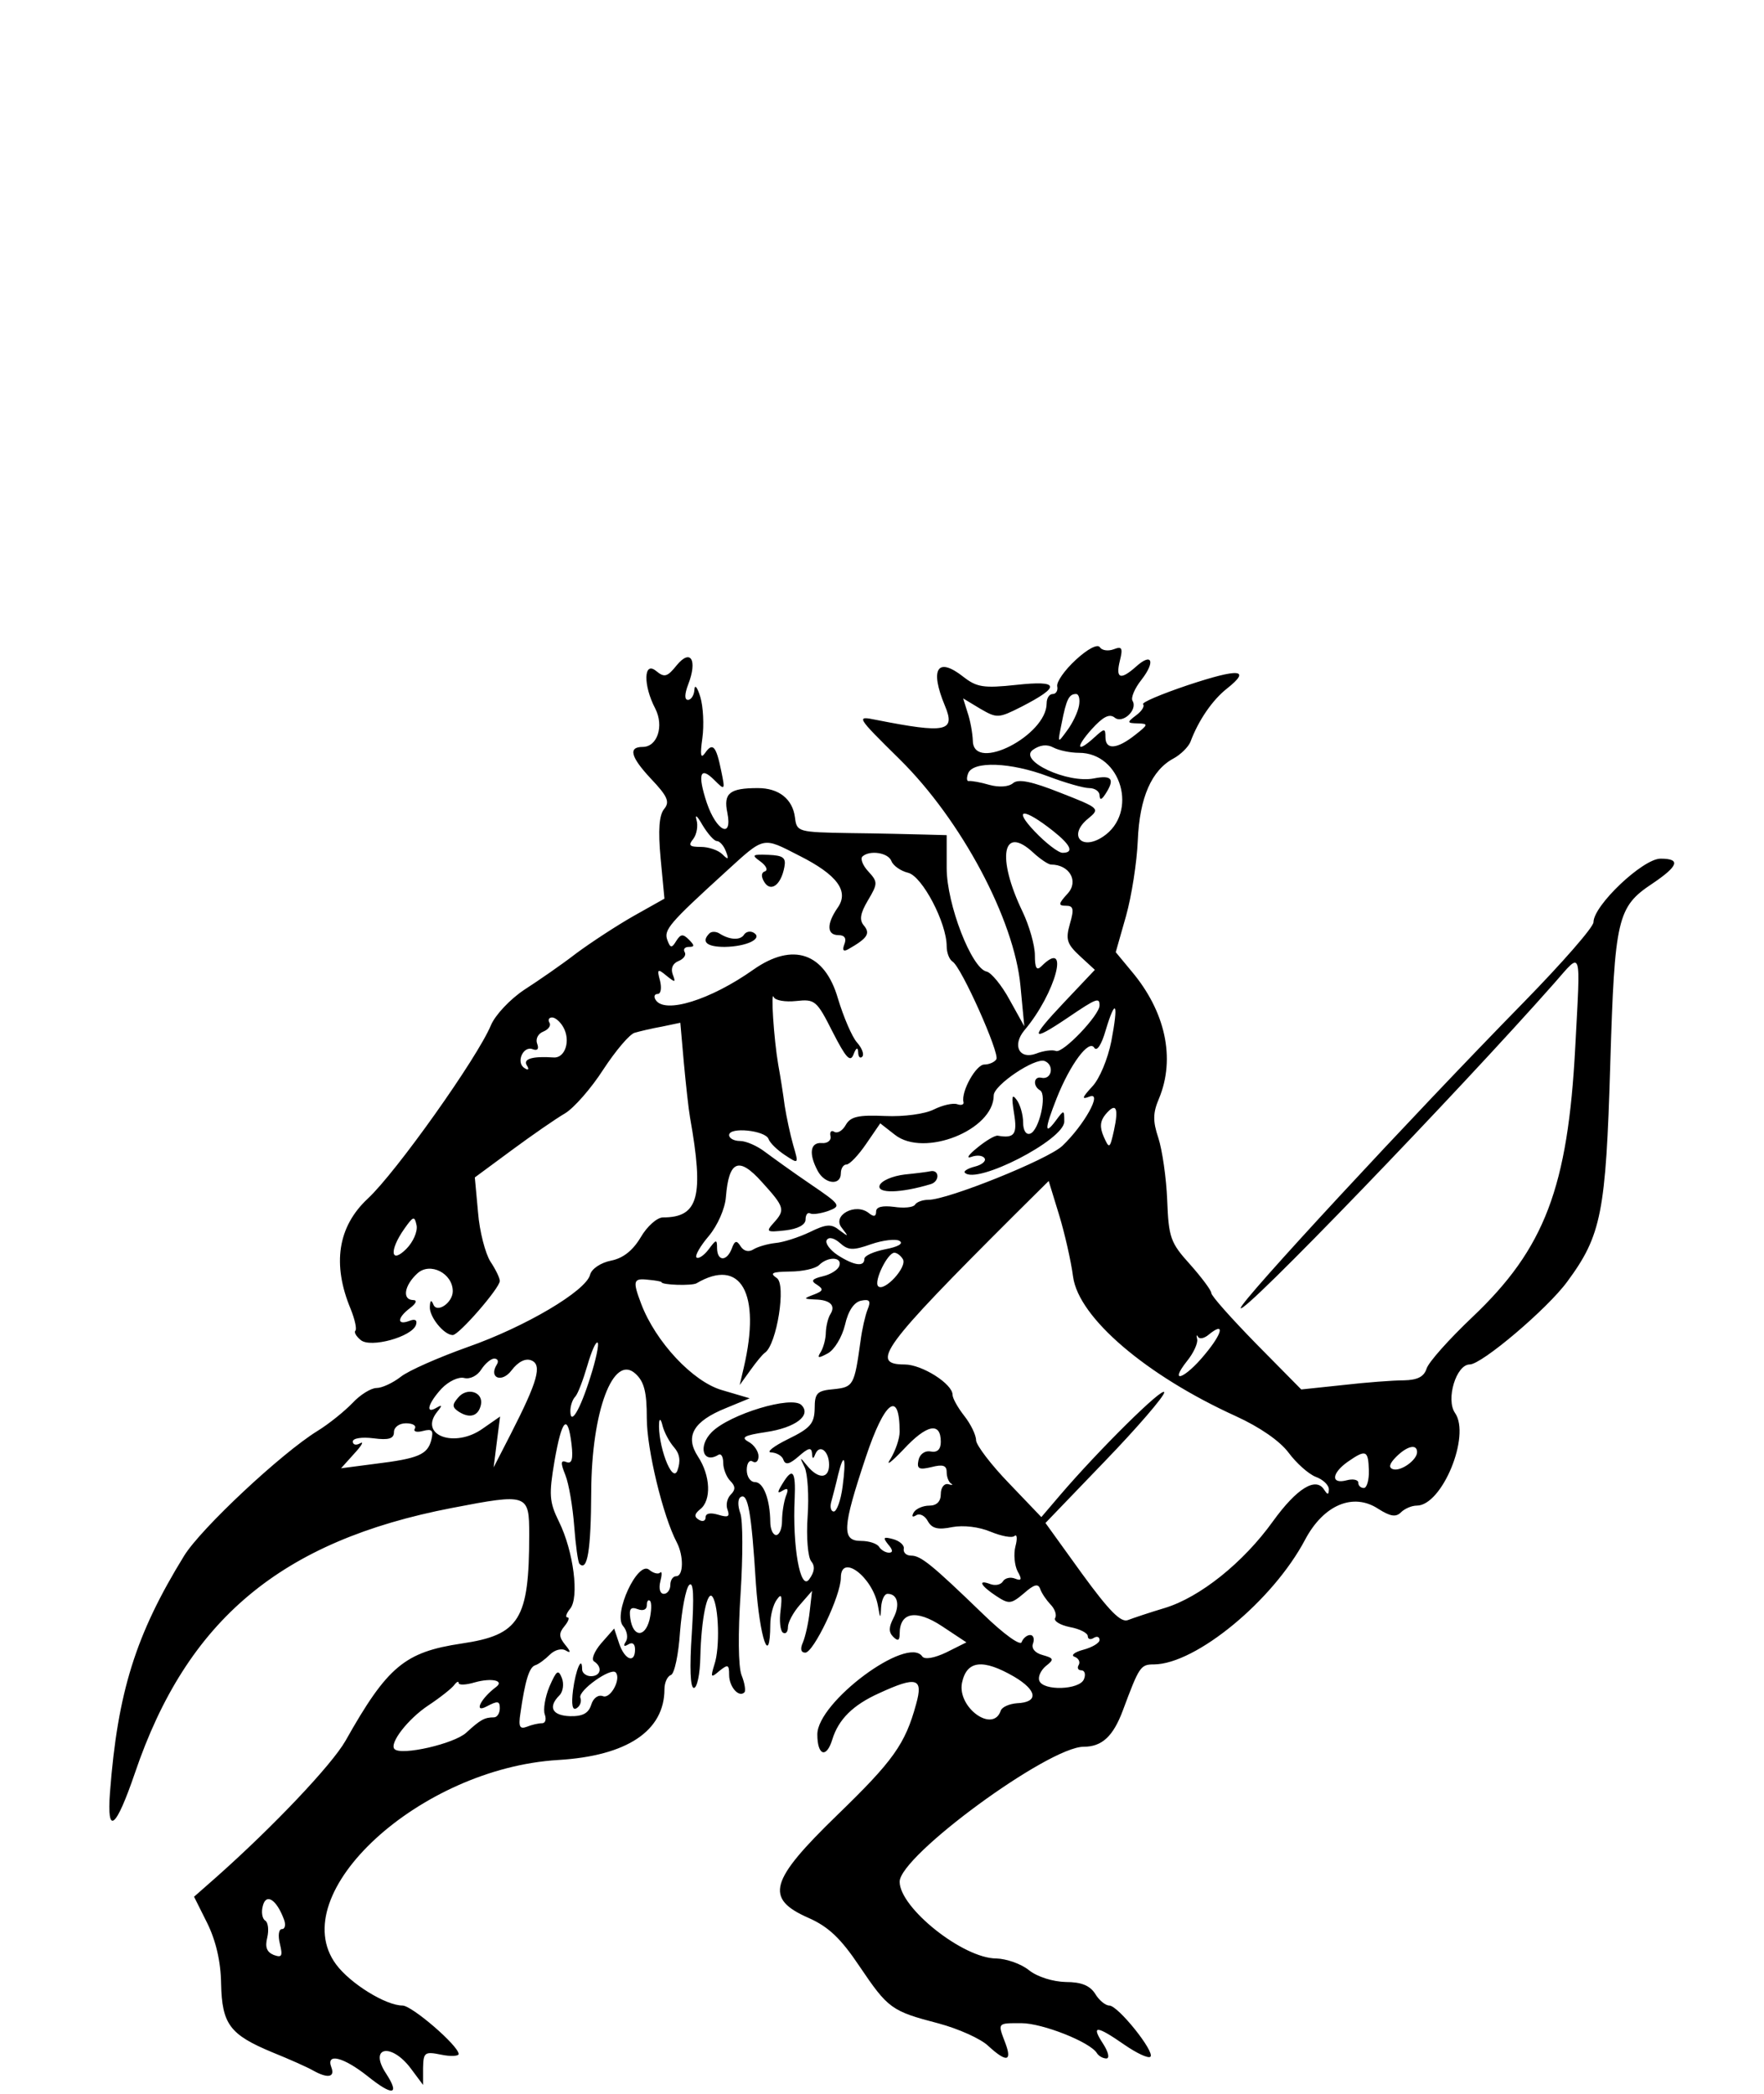 <?xml version="1.0" standalone="no"?>
<!DOCTYPE svg PUBLIC "-//W3C//DTD SVG 20010904//EN"
 "http://www.w3.org/TR/2001/REC-SVG-20010904/DTD/svg10.dtd">
<svg version="1.0" xmlns="http://www.w3.org/2000/svg"
 width="300pt" height="356pt" viewBox="0 0 300 356"
 preserveAspectRatio="xMidYMid meet">
<g transform="translate(0,356) scale(0.05,-0.05)"
fill="#000000" stroke="none">
<path d="M3659 4876 c-38 -35 -66 -75 -63 -90 3 -14 -4 -26 -15 -26 -12 0 -21
-14 -21 -32 0 -109 -248 -236 -251 -128 -1 28 -9 71 -18 97 l-15 48 58 -35
c57 -33 62 -33 141 7 134 69 129 90 -18 74 -112 -12 -135 -8 -181 28 -88 69
-114 26 -62 -99 37 -88 4 -95 -234 -48 -69 14 -68 12 80 -134 210 -207 390
-545 411 -771 l13 -137 -50 90 c-27 50 -63 93 -78 96 -51 10 -136 229 -136
352 l0 112 -75 2 c-41 1 -156 4 -255 5 -176 3 -180 4 -186 53 -8 63 -55 100
-126 100 -96 0 -118 -17 -104 -84 18 -90 -37 -63 -70 34 -32 97 -23 126 25 78
37 -37 38 -36 24 31 -17 84 -29 98 -55 60 -15 -21 -17 -6 -9 51 6 44 3 107 -7
140 -10 33 -19 44 -20 25 -1 -19 -11 -35 -22 -35 -12 0 -12 19 1 53 32 83 8
122 -39 65 -32 -40 -42 -43 -70 -20 -43 36 -45 -48 -3 -128 30 -59 7 -130 -43
-130 -50 0 -41 -34 27 -107 58 -61 66 -80 46 -104 -17 -21 -21 -71 -12 -168
l13 -137 -105 -59 c-58 -33 -145 -90 -195 -127 -49 -38 -129 -93 -177 -124
-48 -32 -98 -85 -113 -120 -46 -111 -323 -501 -419 -590 -102 -95 -122 -223
-58 -376 14 -35 21 -67 16 -73 -6 -5 3 -20 18 -32 33 -28 175 11 188 52 5 16
-3 21 -23 13 -43 -16 -41 11 3 44 21 16 25 27 10 27 -38 1 -30 50 15 91 43 39
120 0 120 -61 0 -39 -54 -76 -66 -45 -7 17 -11 15 -12 -8 -2 -34 48 -96 78
-96 21 0 160 160 160 184 0 10 -14 39 -32 66 -17 27 -37 102 -42 167 l-11 119
126 93 c69 51 150 107 181 125 30 18 89 85 130 149 42 64 90 121 107 125 17 5
59 15 93 21 l62 13 12 -136 c7 -75 16 -158 21 -186 48 -270 29 -340 -92 -340
-20 0 -54 -30 -76 -68 -27 -45 -60 -71 -101 -79 -35 -7 -66 -28 -71 -48 -14
-55 -220 -177 -417 -246 -98 -35 -201 -80 -227 -101 -27 -21 -64 -38 -82 -38
-19 0 -56 -23 -82 -51 -27 -28 -80 -71 -119 -95 -122 -75 -397 -332 -454 -425
-165 -268 -226 -464 -252 -805 -11 -148 20 -123 85 67 177 521 497 789 1078
901 259 50 263 48 263 -91 0 -289 -33 -341 -230 -370 -193 -29 -252 -77 -395
-331 -47 -82 -246 -292 -440 -464 l-75 -66 45 -90 c29 -59 46 -130 47 -206 3
-138 30 -173 174 -233 57 -23 120 -51 139 -62 50 -28 75 -23 62 11 -19 50 41
35 123 -30 86 -69 111 -65 63 9 -60 91 18 106 85 16 l41 -55 0 58 c1 53 6 56
61 45 33 -7 60 -5 60 2 0 28 -159 165 -191 165 -57 0 -178 75 -226 140 -178
241 285 667 756 695 234 14 361 99 361 241 0 22 10 44 22 48 12 4 26 70 31
147 6 76 20 148 31 159 15 14 17 -37 9 -165 -8 -117 -5 -185 7 -185 11 0 21
47 22 105 3 130 24 232 42 204 21 -33 25 -173 6 -229 -14 -45 -12 -47 17 -22
29 23 33 22 33 -14 0 -40 33 -78 52 -59 5 5 1 32 -10 59 -11 30 -12 142 -3
278 8 125 8 248 -1 272 -9 25 -9 49 1 55 25 16 37 -52 52 -294 13 -186 48
-289 49 -139 0 30 10 68 22 84 16 23 19 15 13 -36 -5 -36 -1 -70 8 -76 10 -6
17 3 17 19 0 16 18 50 41 76 l41 47 -8 -70 c-4 -38 -15 -86 -23 -105 -10 -22
-7 -35 8 -35 28 0 121 194 121 255 0 84 108 3 126 -95 8 -46 9 -46 11 -5 2 25
11 45 22 45 34 0 43 -38 20 -82 -16 -31 -17 -48 -1 -64 16 -16 22 -13 22 10 0
74 56 84 144 26 l83 -55 -68 -34 c-42 -20 -74 -25 -82 -14 -50 73 -357 -155
-357 -265 0 -72 31 -83 51 -17 21 68 70 117 159 157 128 59 151 52 126 -37
-37 -136 -78 -193 -268 -377 -231 -224 -248 -284 -98 -350 68 -30 110 -70 173
-164 98 -145 109 -153 270 -195 67 -18 143 -52 168 -76 62 -57 82 -54 59 8
-27 71 -29 69 54 69 71 0 234 -64 257 -102 6 -10 21 -18 32 -18 12 0 7 22 -11
50 -42 64 -23 63 72 -3 42 -29 82 -48 89 -41 16 16 -110 174 -140 174 -13 0
-35 18 -48 40 -18 28 -47 40 -100 40 -43 1 -96 17 -125 40 -27 22 -77 39 -111
40 -113 0 -329 172 -329 261 0 88 506 459 626 459 62 0 100 35 133 123 56 150
60 157 106 157 142 1 404 216 514 424 63 119 164 161 249 105 41 -26 60 -29
77 -12 13 13 37 23 54 23 86 0 184 238 130 315 -32 46 4 165 50 165 41 0 265
190 332 282 116 157 131 235 146 738 15 498 24 536 143 615 89 60 98 85 28 85
-60 0 -228 -159 -228 -216 0 -17 -107 -139 -237 -272 -387 -395 -963 -1017
-963 -1040 1 -32 740 735 1067 1105 95 108 89 126 71 -217 -25 -478 -104 -686
-350 -919 -79 -75 -150 -154 -156 -176 -9 -27 -31 -38 -77 -39 -36 0 -129 -7
-207 -16 l-142 -15 -153 155 c-84 86 -153 163 -153 173 0 9 -33 53 -72 97 -67
74 -73 91 -78 219 -3 76 -17 171 -30 211 -19 57 -19 85 2 134 57 137 22 297
-94 434 l-53 64 35 123 c19 68 37 183 40 257 6 146 47 239 122 279 24 13 50
39 57 56 27 73 75 143 125 182 83 66 41 69 -134 11 -89 -30 -158 -59 -152 -65
6 -6 -4 -23 -23 -37 -33 -25 -32 -27 5 -28 37 -1 36 -4 -10 -40 -61 -48 -100
-51 -100 -7 0 31 -3 31 -37 0 -60 -55 -67 -37 -10 27 38 42 60 54 78 40 27
-23 80 26 61 57 -6 10 7 42 31 72 48 62 35 93 -19 44 -53 -47 -70 -41 -55 20
11 44 7 50 -21 39 -19 -7 -40 -4 -47 7 -8 12 -42 -6 -82 -43z m11 -156 c-4
-22 -22 -60 -41 -85 -32 -44 -32 -44 -18 25 16 82 25 100 49 100 10 0 14 -18
10 -40z m0 -160 c144 0 203 -204 82 -285 -75 -50 -120 6 -50 62 40 33 38 35
-95 87 -98 39 -143 48 -161 33 -15 -13 -48 -15 -81 -6 -30 9 -61 14 -69 13 -8
-2 -9 10 -3 26 16 43 145 38 272 -10 58 -22 121 -40 140 -40 19 0 35 -11 35
-25 1 -17 7 -15 20 5 33 51 22 65 -39 53 -90 -18 -258 60 -208 97 24 17 48 20
70 8 19 -10 58 -18 87 -18z m-1232 -300 c10 0 24 -16 31 -35 11 -28 8 -30 -12
-10 -14 14 -47 25 -73 25 -39 0 -44 5 -26 27 12 16 17 45 11 65 -6 21 3 13 20
-17 18 -30 40 -55 49 -55z m1143 35 c62 -49 73 -75 33 -75 -14 0 -57 33 -95
73 -75 79 -38 81 62 2z m-862 -85 c129 -65 170 -121 130 -177 -38 -55 -37 -93
3 -93 21 0 28 -11 20 -31 -8 -21 -3 -26 13 -17 65 37 76 53 54 80 -17 19 -13
42 13 86 34 57 34 63 2 98 -19 20 -28 43 -21 51 24 23 88 14 99 -15 6 -16 32
-34 57 -40 48 -12 131 -170 131 -250 0 -22 9 -45 20 -52 30 -18 161 -312 149
-332 -6 -10 -25 -18 -41 -18 -28 0 -79 -91 -71 -127 3 -9 -7 -13 -21 -8 -14 5
-50 -3 -80 -18 -30 -15 -101 -25 -166 -22 -90 4 -117 -2 -133 -30 -11 -20 -28
-30 -39 -24 -10 7 -17 0 -13 -15 3 -14 -11 -25 -30 -23 -39 3 -45 -36 -14 -94
24 -46 79 -52 79 -9 0 17 9 30 19 30 11 0 41 32 67 70 l48 70 50 -39 c99 -78
336 16 336 134 0 35 140 129 173 117 34 -13 25 -65 -11 -57 -26 6 -30 -28 -4
-43 24 -16 -4 -137 -34 -147 -14 -5 -24 11 -24 38 0 26 -10 61 -22 77 -16 22
-18 11 -9 -45 12 -72 2 -87 -55 -77 -9 2 -41 -17 -70 -41 -30 -24 -39 -38 -20
-31 19 7 39 5 45 -5 6 -9 -9 -22 -33 -28 -24 -6 -40 -16 -34 -21 40 -41 338
112 338 174 0 41 -1 41 -29 3 -39 -52 -38 -28 3 76 46 116 110 202 128 172 9
-14 25 11 39 60 34 113 44 93 19 -38 -12 -60 -40 -128 -65 -154 -35 -38 -37
-45 -9 -34 46 18 -19 -98 -93 -168 -49 -46 -389 -183 -455 -183 -19 0 -40 -7
-46 -17 -6 -9 -38 -12 -71 -7 -40 5 -61 0 -61 -16 0 -17 -8 -19 -25 -5 -45 36
-126 -8 -92 -50 24 -31 24 -32 -7 -9 -28 23 -45 22 -102 -6 -38 -18 -91 -35
-117 -37 -27 -3 -61 -13 -75 -22 -16 -10 -33 -5 -43 11 -13 21 -20 20 -30 -8
-17 -44 -49 -44 -50 1 0 32 -3 31 -29 -4 -16 -21 -35 -33 -41 -27 -6 6 13 39
42 73 30 36 55 93 58 132 10 125 44 139 122 52 78 -86 81 -95 40 -140 -27 -30
-23 -32 40 -25 43 5 69 19 69 37 0 16 7 25 15 21 8 -5 36 -1 62 8 45 17 43 21
-60 91 -59 40 -128 90 -155 110 -26 20 -64 37 -85 37 -20 0 -37 9 -37 20 0 29
123 16 134 -13 5 -14 30 -38 56 -55 47 -31 47 -31 28 34 -10 35 -23 96 -29
134 -5 39 -15 102 -22 140 -15 87 -26 258 -15 229 5 -11 39 -17 76 -13 64 7
70 2 124 -105 45 -88 60 -105 71 -77 9 24 15 26 16 8 0 -16 7 -23 14 -15 7 7
-1 29 -18 48 -17 19 -46 87 -65 150 -45 155 -153 192 -287 98 -147 -104 -303
-152 -333 -103 -7 11 -4 20 7 20 11 0 14 20 8 45 -11 40 -8 42 22 17 30 -24
32 -24 21 5 -7 20 0 37 20 45 17 7 27 20 21 30 -6 10 0 18 14 18 20 0 20 5 0
25 -20 20 -28 19 -43 -5 -15 -25 -20 -24 -30 3 -13 35 6 57 198 232 134 122
124 120 251 55z m796 10 c24 -22 51 -40 60 -40 62 0 95 -56 57 -98 -33 -36
-33 -42 -6 -42 25 0 28 -11 13 -62 -15 -53 -10 -68 34 -109 l51 -47 -105 -111
c-118 -125 -115 -138 14 -51 97 66 107 69 107 41 0 -33 -124 -163 -148 -155
-12 5 -43 1 -68 -9 -57 -21 -82 28 -40 79 107 126 158 318 58 218 -16 -16 -22
-6 -22 38 0 33 -19 100 -42 148 -89 185 -68 298 37 200z m-1599 -593 c26 -46
6 -106 -33 -103 -72 5 -105 -5 -91 -27 9 -14 5 -18 -8 -9 -30 18 -5 77 28 64
16 -6 22 1 15 19 -6 16 3 34 21 41 17 7 27 20 21 30 -6 10 -2 18 9 18 11 0 28
-15 38 -33z m1873 -351 c-14 -63 -16 -64 -35 -21 -14 32 -12 53 6 75 36 43 46
24 29 -54z m-139 -498 c19 -139 248 -335 554 -474 81 -37 149 -84 179 -124 26
-35 67 -72 92 -82 25 -9 45 -28 45 -43 -1 -19 -4 -19 -16 -1 -28 45 -93 5
-174 -107 -101 -141 -249 -259 -368 -295 -50 -15 -107 -34 -125 -41 -24 -10
-63 29 -157 158 l-124 172 202 210 c111 115 202 221 202 234 -1 24 -224 -197
-354 -349 l-64 -75 -110 115 c-61 63 -111 129 -112 146 0 18 -18 55 -40 83
-22 28 -40 60 -40 72 0 37 -104 103 -163 103 -120 0 -75 61 371 506 l119 118
35 -114 c19 -62 41 -158 48 -212z m-2268 95 c-53 -53 -59 -6 -7 68 31 44 35
45 42 12 4 -21 -12 -57 -35 -80z m1581 16 c41 14 85 19 97 11 14 -9 -6 -20
-48 -28 -40 -8 -72 -22 -72 -33 0 -28 -35 -23 -91 13 -27 18 -43 41 -37 51 7
12 26 7 45 -10 28 -25 44 -26 106 -4z m108 -51 c16 -26 -63 -112 -84 -92 -16
16 32 114 55 114 9 0 22 -10 29 -22z m-216 -22 c-4 -14 -30 -30 -56 -36 -38
-9 -42 -16 -20 -29 23 -15 21 -21 -10 -33 -37 -14 -37 -15 3 -17 51 -1 71 -20
53 -49 -8 -12 -15 -40 -16 -62 0 -22 -8 -52 -17 -67 -14 -22 -9 -23 24 -5 22
12 48 55 58 96 11 49 31 78 55 83 29 6 34 -1 22 -30 -8 -20 -19 -68 -24 -107
-21 -151 -24 -157 -91 -164 -57 -5 -65 -13 -65 -66 -1 -51 -15 -67 -91 -104
-49 -24 -75 -45 -57 -45 19 -1 38 -12 42 -26 7 -18 21 -14 52 13 33 29 43 31
45 10 1 -20 4 -21 11 -3 15 36 47 10 47 -36 0 -48 -36 -50 -74 -4 -26 32 -27
32 -9 -5 10 -22 15 -97 10 -167 -5 -71 1 -138 12 -152 14 -17 12 -36 -7 -62
-30 -40 -57 113 -49 276 4 92 -7 106 -40 52 -20 -32 -20 -38 -1 -26 18 11 21
5 11 -19 -7 -20 -13 -57 -13 -84 0 -26 -9 -48 -20 -48 -11 0 -20 20 -20 45 -1
76 -23 135 -52 135 -16 0 -28 19 -28 41 0 23 9 36 20 29 11 -7 20 1 20 18 0
16 -15 39 -34 49 -27 15 -15 22 59 33 101 15 156 57 121 92 -33 33 -244 -31
-305 -92 -48 -48 -30 -110 23 -77 9 5 16 -7 16 -28 0 -20 11 -48 24 -61 18
-18 18 -30 2 -46 -13 -13 -18 -36 -11 -53 8 -23 1 -26 -32 -16 -27 8 -43 5
-43 -9 0 -12 -10 -16 -23 -8 -17 10 -15 20 5 36 38 30 35 114 -8 179 -45 69
-16 120 96 165 l80 33 -95 28 c-99 29 -225 164 -274 293 -30 79 -27 88 24 82
25 -2 45 -6 45 -8 0 -10 103 -13 119 -4 151 89 220 -34 161 -286 l-14 -60 36
50 c20 28 42 55 50 60 40 28 73 233 40 254 -25 17 -16 21 45 22 42 0 87 10 99
22 30 30 79 28 69 -2z m1257 -234 c55 45 47 5 -14 -68 -68 -83 -124 -103 -61
-23 23 28 38 62 35 75 -3 13 -2 17 3 8 5 -9 22 -5 37 8z m-2104 -145 c-35
-112 -68 -167 -68 -115 0 17 7 39 17 49 9 10 27 58 41 106 14 48 29 83 35 77
5 -5 -6 -58 -25 -117z m-318 43 c-29 -46 17 -64 50 -20 22 29 47 42 67 34 38
-15 22 -71 -70 -251 l-58 -113 11 87 11 86 -59 -41 c-95 -68 -219 -23 -155 57
18 22 17 25 -2 14 -40 -24 -29 15 17 65 24 25 58 41 77 36 20 -5 45 8 58 29
13 20 33 37 44 37 12 0 16 -9 9 -20z m510 -183 c0 -105 55 -333 102 -422 24
-46 23 -115 -2 -115 -11 0 -20 -13 -20 -30 0 -16 -10 -30 -22 -30 -13 0 -18
18 -12 42 6 23 6 37 -1 30 -6 -6 -23 -2 -37 10 -39 32 -123 -150 -89 -191 14
-16 18 -40 10 -53 -10 -15 -7 -19 8 -10 14 9 23 2 23 -17 0 -49 -35 -36 -54
20 l-17 51 -44 -50 c-24 -28 -35 -56 -24 -62 29 -19 23 -50 -11 -50 -16 0 -30
11 -30 23 0 50 -22 -1 -31 -71 -6 -49 -2 -70 12 -61 12 7 18 23 13 36 -8 24
103 103 120 86 20 -21 -17 -91 -43 -81 -16 6 -33 -6 -40 -29 -9 -29 -29 -40
-72 -39 -61 2 -76 31 -36 71 12 12 16 39 8 59 -12 30 -18 26 -42 -29 -15 -36
-22 -79 -16 -95 6 -17 2 -30 -9 -30 -12 0 -35 -5 -52 -12 -24 -9 -29 0 -22 45
16 112 30 157 50 164 11 3 34 20 50 36 17 17 41 23 55 14 17 -10 17 -4 -2 19
-22 27 -23 40 -3 64 14 17 18 30 10 30 -8 0 -4 13 9 29 32 38 12 196 -38 297
-33 67 -34 92 -15 205 25 144 45 165 58 58 6 -51 1 -68 -17 -61 -20 8 -21 -2
-4 -44 12 -30 25 -108 30 -173 5 -66 13 -124 18 -129 27 -27 39 45 40 245 1
274 75 470 150 402 30 -27 39 -62 39 -152z m860 -46 c0 -23 -14 -64 -31 -92
-18 -27 2 -12 45 33 78 84 126 94 126 25 0 -26 -12 -37 -34 -33 -20 4 -38 -9
-42 -30 -6 -29 2 -33 44 -23 39 10 52 6 52 -17 0 -17 7 -34 15 -39 8 -5 4 -6
-10 -2 -14 3 -25 -12 -25 -34 0 -25 -14 -39 -39 -39 -21 0 -45 -10 -53 -23 -8
-14 -5 -18 8 -10 12 8 30 -1 40 -20 14 -25 35 -30 83 -20 38 7 91 1 131 -16
37 -15 73 -22 81 -14 8 7 10 -9 3 -35 -7 -27 -3 -65 7 -85 16 -28 14 -34 -9
-25 -15 6 -34 2 -41 -10 -7 -11 -25 -15 -42 -9 -45 17 -34 -5 19 -40 44 -29
51 -28 95 9 34 30 48 34 55 15 5 -15 21 -38 35 -53 15 -15 22 -36 16 -46 -6
-10 16 -24 50 -31 33 -6 61 -20 61 -31 0 -10 9 -13 20 -6 11 7 20 4 20 -7 0
-10 -25 -25 -55 -33 -30 -8 -44 -19 -30 -24 14 -5 20 -18 14 -28 -6 -10 -2
-18 9 -18 11 0 16 -13 9 -30 -14 -37 -140 -41 -152 -5 -5 14 6 36 23 50 28 22
27 26 -12 37 -26 7 -39 23 -32 40 5 15 1 28 -10 28 -11 0 -24 -11 -29 -24 -4
-14 -61 27 -131 95 -175 169 -212 199 -245 199 -16 0 -27 10 -25 23 3 12 -14
27 -36 33 -33 9 -36 6 -17 -18 16 -18 17 -28 3 -28 -12 0 -27 9 -34 20 -7 11
-34 20 -61 20 -67 0 -64 45 16 285 64 192 115 230 115 86z m-767 -53 c19 -22
23 -46 11 -79 -18 -46 -68 90 -62 165 2 14 7 8 12 -14 6 -22 23 -54 39 -72z
m-882 64 c-6 -10 6 -14 28 -8 31 8 36 2 28 -31 -13 -50 -45 -63 -192 -81
l-115 -15 45 50 c25 27 34 43 20 35 -14 -8 -25 -5 -25 6 0 11 30 16 70 11 53
-7 70 -1 70 21 0 17 18 30 41 30 23 0 36 -8 30 -18z m3409 -80 c0 -27 -56 -67
-82 -58 -16 5 -12 19 11 42 37 37 71 45 71 16z m-164 -62 c1 -33 -7 -60 -17
-60 -11 0 -19 8 -19 18 0 10 -18 14 -40 8 -54 -14 -51 24 4 63 62 43 70 40 72
-29z m-1790 -55 c-6 -47 -20 -85 -30 -85 -10 0 -14 16 -8 35 5 19 16 60 23 91
20 81 28 57 15 -41z m-657 -454 c-16 -61 -56 -58 -65 5 -5 33 1 41 25 32 18
-7 31 -2 31 13 0 14 5 21 11 15 6 -6 5 -35 -2 -65z m1241 -193 c79 -47 83 -87
9 -90 -26 -2 -51 -13 -55 -25 -26 -78 -148 10 -132 94 16 77 71 83 178 21z
m-1763 -35 c-52 -39 -77 -90 -32 -66 38 20 45 19 45 -6 0 -17 -9 -31 -20 -31
-32 0 -46 -8 -94 -52 -41 -38 -221 -79 -244 -56 -19 19 45 102 114 148 41 27
81 59 89 70 8 11 15 14 15 7 0 -8 25 -7 55 2 57 16 102 6 72 -16z m-722 -788
c8 -19 5 -35 -6 -35 -11 0 -14 -22 -7 -50 10 -42 7 -48 -21 -38 -24 10 -30 27
-22 59 6 26 3 52 -7 58 -10 6 -14 29 -8 50 11 44 46 22 71 -44z"/>
<path d="M2587 4190 c19 -14 26 -29 15 -33 -13 -4 -14 -18 -2 -37 22 -35 57
-9 68 52 6 31 -4 39 -54 41 -56 2 -59 0 -27 -23z"/>
<path d="M2413 3946 c-29 -29 -9 -46 52 -46 74 1 131 28 99 48 -12 7 -26 4
-33 -6 -12 -20 -48 -19 -83 3 -12 8 -28 8 -35 1z"/>
<path d="M3077 3126 c-41 -5 -79 -21 -85 -37 -10 -28 70 -27 173 4 32 9 31 51
-1 44 -8 -2 -47 -7 -87 -11z"/>
<path d="M1558 2367 c-21 -24 -20 -33 3 -48 38 -24 67 -14 75 25 8 43 -48 60
-78 23z"/>
</g>
</svg>
